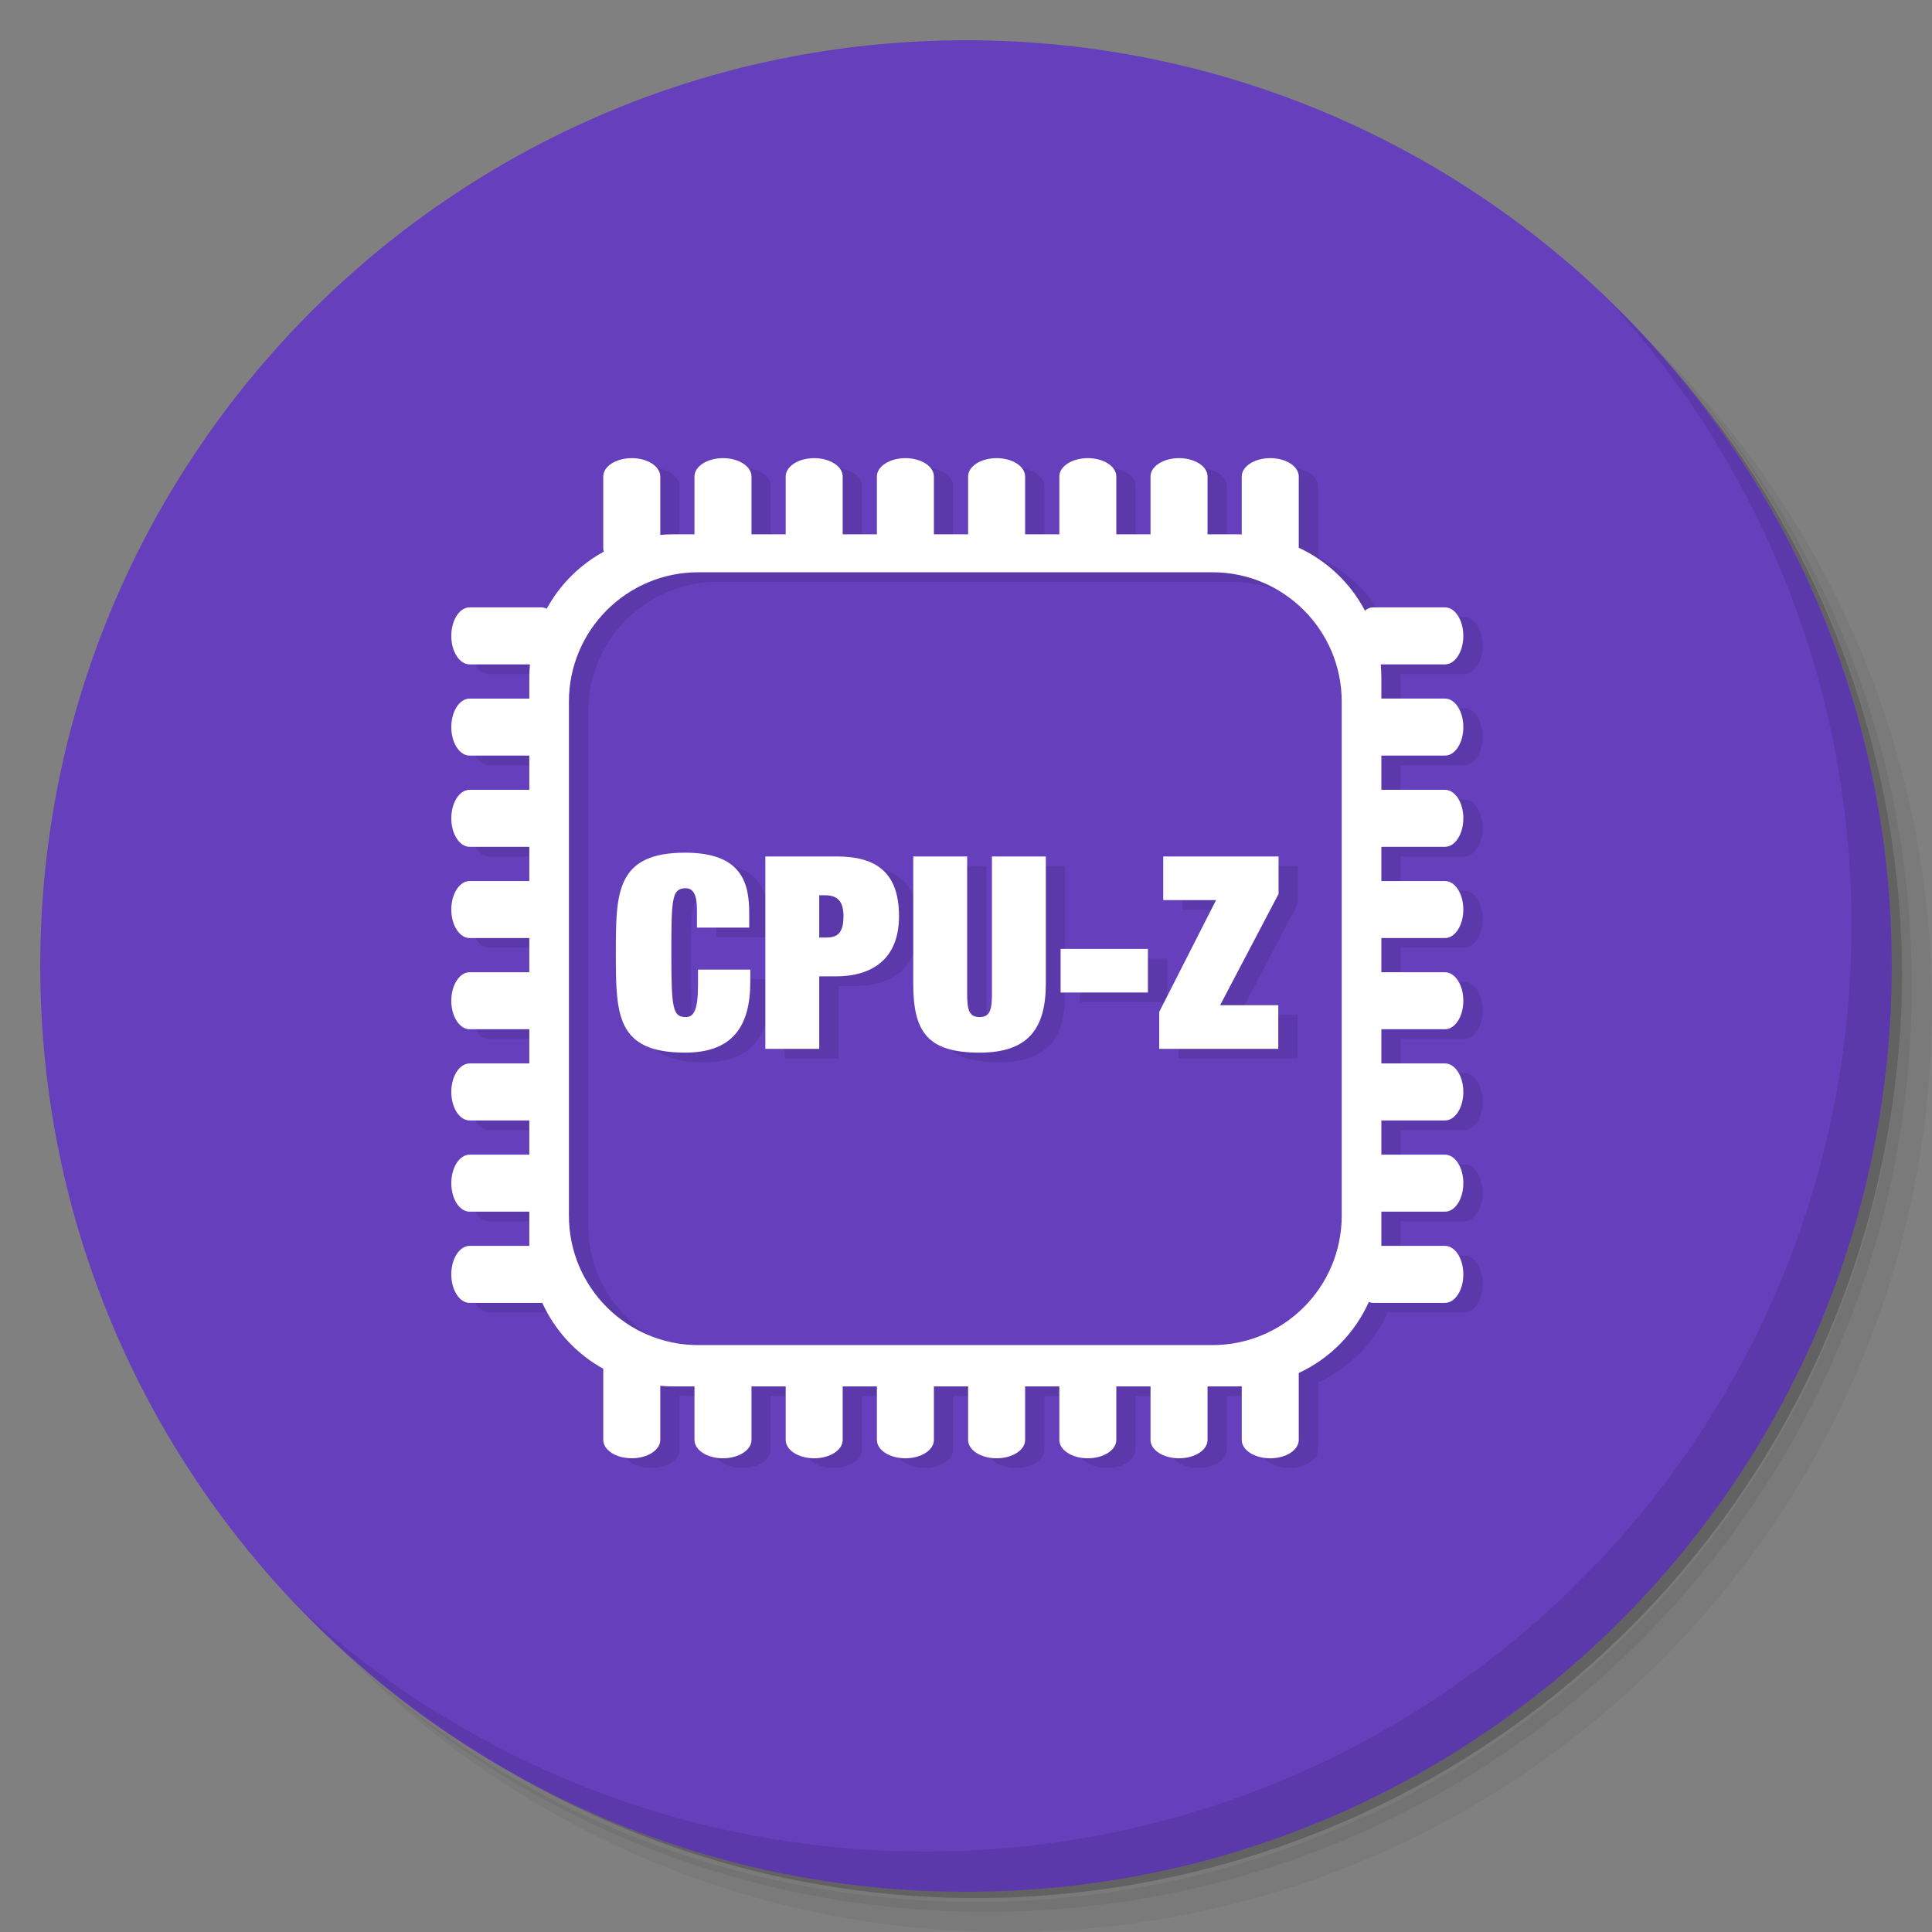 <?xml version="1.0" encoding="utf-8"?>
<!-- Generator: Adobe Illustrator 16.0.0, SVG Export Plug-In . SVG Version: 6.00 Build 0)  -->
<!DOCTYPE svg PUBLIC "-//W3C//DTD SVG 1.1//EN" "http://www.w3.org/Graphics/SVG/1.1/DTD/svg11.dtd">
<svg version="1.1" id="Layer_1" xmlns="http://www.w3.org/2000/svg" xmlns:xlink="http://www.w3.org/1999/xlink" x="0px" y="0px"
	 width="200px" height="200px" viewBox="0 0 200 200" enable-background="new 0 0 200 200" xml:space="preserve">
<rect x="0" y="0" width="200" height="200" fill="#808080" stroke="none"/>
<g>
	<path opacity="0.05" enable-background="new    " d="M151.291,20.833c24.413,16.925,40.367,45.129,40.367,77.083
		c0,51.775-41.958,93.75-93.75,93.75c-31.954,0-60.158-15.949-77.083-40.366c4.321,7.593,9.608,14.579,15.754,20.704
		c17.021,15.467,39.642,24.871,64.454,24.871c52.93,0,95.834-42.908,95.834-95.834c0-24.808-9.4-47.433-24.871-64.454
		C165.875,30.441,158.883,25.154,151.291,20.833L151.291,20.833z M171.996,36.587c16.059,17.138,25.912,40.154,25.912,65.497
		c0,52.93-42.904,95.832-95.833,95.832c-25.338,0-48.358-9.85-65.496-25.912C53.913,189.271,77.758,200,104.158,200
		c52.93,0,95.834-42.908,95.834-95.834C199.992,77.771,189.264,53.917,171.996,36.587z"/>
	<path opacity="0.1" enable-background="new    " d="M172,36.587c15.467,17.021,24.871,39.642,24.871,64.454
		c0,52.93-42.904,95.834-95.834,95.834c-24.808,0-47.433-9.4-64.454-24.871c17.137,16.059,40.154,25.912,65.496,25.912
		c52.929,0,95.833-42.908,95.833-95.832C197.912,76.746,188.063,53.725,172,36.587z"/>
	<path opacity="0.2" enable-background="new    " d="M130.209,9.896c35.895,13.142,61.457,47.571,61.457,88.042
		c0,51.775-41.957,93.75-93.75,93.75c-40.45,0-74.879-25.563-88-61.459c16.349,50.34,70.41,77.896,120.75,61.545
		c39.339-12.771,66.042-49.35,66.23-90.711c-0.063-41.639-27.004-78.473-66.668-91.146L130.209,9.896z"/>
</g>
<g>
	<path fill="#663FBC" d="M100,4.167c52.93,0,95.834,42.904,95.834,95.833c0,52.93-42.904,95.834-95.834,95.834
		c-52.929,0-95.833-42.904-95.833-95.834C4.167,47.071,47.071,4.167,100,4.167z"/>
</g>
<g>
	<path opacity="0.1" enable-background="new    " d="M166.791,31.379c15.467,17.017,24.871,39.642,24.871,64.455
		c0,52.93-42.904,95.833-95.833,95.833c-24.808,0-47.433-9.399-64.454-24.87c17.408,17.879,41.708,29.038,68.621,29.038
		c52.929,0,95.833-42.909,95.833-95.834C195.829,73.075,184.675,48.788,166.791,31.379z"/>
</g>
<g opacity="0.1" enable-background="new    ">
	<path d="M87.421,93.677h-0.614v4.379h0.614c1.032,0,1.896-0.195,1.896-2.204C89.318,94.486,88.844,93.677,87.421,93.677z"/>
	<path d="M151.586,79.218c1.047,0,1.898-1.321,1.898-2.951c0-1.629-0.853-2.95-1.898-2.95h-6.588v-2.235
		c0-0.441-0.027-0.875-0.066-1.306h6.654c1.047,0,1.898-1.321,1.898-2.951c0-1.63-0.853-2.951-1.898-2.951h-7.432
		c-0.313,0-0.602,0.127-0.859,0.333c-1.503-2.853-3.914-5.143-6.848-6.508v-7.375c0-1.048-1.32-1.898-2.949-1.898
		c-1.631,0-2.953,0.85-2.953,1.898v6.005c-0.105-0.002-0.21-0.016-0.316-0.016h-3.225v-5.989c0-1.048-1.32-1.898-2.949-1.898
		s-2.953,0.85-2.953,1.898v5.989h-3.541v-5.989c0-1.048-1.319-1.898-2.949-1.898c-1.631,0-2.95,0.85-2.95,1.898v5.989h-3.541v-5.989
		c0-1.048-1.32-1.898-2.951-1.898c-1.629,0-2.951,0.85-2.951,1.898v5.989h-3.541v-5.989c0-1.048-1.32-1.898-2.95-1.898
		c-1.631,0-2.951,0.85-2.951,1.898v5.989h-3.542v-5.989c0-1.048-1.321-1.898-2.951-1.898c-1.629,0-2.95,0.85-2.95,1.898v5.989
		h-3.541v-5.989c0-1.048-1.321-1.898-2.951-1.898c-1.63,0-2.951,0.85-2.951,1.898v5.989h-2.327c-0.41,0-0.813,0.028-1.214,0.062
		v-6.05c0-1.048-1.321-1.898-2.951-1.898c-1.629,0-2.95,0.85-2.95,1.898v7.431c0,0.121,0.021,0.238,0.055,0.353
		c-2.492,1.359-4.549,3.415-5.91,5.906c-0.174-0.082-0.355-0.14-0.547-0.14h-7.431c-1.049,0-1.898,1.321-1.898,2.951
		c0,1.63,0.849,2.951,1.898,2.951h6.244c-0.038,0.431-0.066,0.865-0.066,1.306v2.235h-6.178c-1.049,0-1.898,1.321-1.898,2.95
		c0,1.63,0.849,2.951,1.898,2.951h6.178v3.541h-6.178c-1.049,0-1.898,1.322-1.898,2.951s0.849,2.951,1.898,2.951h6.178v3.542h-6.178
		c-1.049,0-1.898,1.321-1.898,2.951c0,1.63,0.849,2.951,1.898,2.951h6.178v3.542h-6.178c-1.049,0-1.898,1.319-1.898,2.949
		c0,1.631,0.849,2.95,1.898,2.95h6.178v3.541h-6.178c-1.049,0-1.898,1.322-1.898,2.951s0.849,2.951,1.898,2.951h6.178v3.541h-6.178
		c-1.049,0-1.898,1.319-1.898,2.95s0.849,2.951,1.898,2.951h6.178v3.318c0,0.075,0.01,0.146,0.011,0.223h-6.189
		c-1.049,0-1.898,1.32-1.898,2.951c0,1.629,0.849,2.951,1.898,2.951h7.431c0.028,0,0.055-0.011,0.083-0.014
		c1.322,2.898,3.542,5.3,6.319,6.83v7.371c0,1.051,1.321,1.897,2.95,1.897c1.63,0,2.951-0.849,2.951-1.897v-5.604
		c0.401,0.033,0.804,0.062,1.214,0.062h2.327v5.543c0,1.052,1.321,1.898,2.951,1.898c1.63,0,2.951-0.848,2.951-1.898v-5.543h3.541
		v5.543c0,1.052,1.321,1.898,2.95,1.898c1.63,0,2.951-0.848,2.951-1.898v-5.543h3.542v5.543c0,1.052,1.32,1.898,2.951,1.898
		c1.63,0,2.95-0.848,2.95-1.898v-5.543h3.541v5.543c0,1.052,1.322,1.898,2.951,1.898c1.631,0,2.951-0.848,2.951-1.898v-5.543h3.541
		v5.543c0,1.052,1.319,1.898,2.95,1.898c1.63,0,2.949-0.848,2.949-1.898v-5.543h3.541v5.543c0,1.052,1.324,1.898,2.953,1.898
		s2.949-0.848,2.949-1.898v-5.543h3.225c0.106,0,0.211-0.014,0.316-0.016v5.559c0,1.052,1.322,1.898,2.953,1.898
		c1.629,0,2.949-0.848,2.949-1.898v-6.93c3.217-1.498,5.801-4.111,7.254-7.352c0.146,0.056,0.296,0.094,0.453,0.094h7.432
		c1.047,0,1.898-1.322,1.898-2.951c0-1.631-0.853-2.951-1.898-2.951h-6.6c0.002-0.074,0.012-0.146,0.012-0.223v-3.318h6.588
		c1.047,0,1.898-1.32,1.898-2.951s-0.853-2.951-1.898-2.951h-6.588v-3.54h6.588c1.047,0,1.898-1.322,1.898-2.951
		s-0.853-2.951-1.898-2.951h-6.588v-3.541h6.588c1.047,0,1.898-1.319,1.898-2.95c0-1.63-0.853-2.949-1.898-2.949h-6.588v-3.542
		h6.588c1.047,0,1.898-1.321,1.898-2.951c0-1.63-0.853-2.951-1.898-2.951h-6.588v-3.542h6.588c1.047,0,1.898-1.321,1.898-2.951
		s-0.853-2.951-1.898-2.951h-6.588v-3.541L151.586,79.218L151.586,79.218z M140.895,126.848c0,7.398-5.996,13.396-13.395,13.396
		H74.29c-7.399,0-13.396-5.996-13.396-13.396V73.636c0-7.398,5.997-13.396,13.396-13.396h53.21c7.398,0,13.395,5.998,13.395,13.396
		V126.848z"/>
	<path d="M74.259,102.91c0,2.482-0.363,3.375-1.255,3.375c-1.367,0-1.506-0.837-1.506-6.667c0-5.662,0.056-6.666,1.506-6.666
		c1.144,0,1.144,1.59,1.144,2.454v1.618h5.411v-1.451c0-3.096-0.697-6.304-6.638-6.304c-7.168,0-7.168,4.184-7.168,10.348
		c0,6.359,0,10.349,7.168,10.349c4.881,0,6.75-2.678,6.75-7.336v-1.256H74.26L74.259,102.91L74.259,102.91z"/>
	<path d="M88.621,89.661h-7.392v19.916h5.579v-7.503h1.701c3.766,0,6.555-1.786,6.555-6.221
		C95.064,91.474,92.888,89.661,88.621,89.661z M87.421,98.056h-0.614v-4.379h0.614c1.422,0,1.896,0.809,1.896,2.175
		C89.318,97.861,88.453,98.056,87.421,98.056z"/>
	<path d="M104.686,103.886c0,1.702-0.225,2.399-1.283,2.399c-1.06,0-1.283-0.697-1.283-2.399V89.661H96.54v13.166
		c0,4.937,1.422,7.141,6.862,7.141c4.937,0,6.861-2.37,6.861-7.141V89.661h-5.578V103.886z"/>
	<rect x="111.794" y="99.228" width="9.037" height="4.518"/>
	<polygon points="122.419,94.179 127.887,94.179 122.001,105.755 122.001,109.576 134.329,109.576 134.329,105.059 128.305,105.059 
		134.357,93.538 134.357,89.661 122.419,89.661 	"/>
</g>
<g>
	<path fill="none" d="M125.5,59.24H72.29c-7.399,0-13.396,5.998-13.396,13.396v53.212c0,7.397,5.997,13.395,13.396,13.395h53.21
		c7.398,0,13.395-5.996,13.395-13.395V72.636C138.895,65.238,132.898,59.24,125.5,59.24z M77.67,101.631
		c0,4.658-1.869,7.336-6.75,7.336c-7.168,0-7.168-3.988-7.168-10.349c0-6.164,0-10.348,7.168-10.348
		c5.941,0,6.638,3.208,6.638,6.304v1.451h-5.411v-1.618c0-0.864,0-2.454-1.144-2.454c-1.45,0-1.506,1.004-1.506,6.666
		c0,5.83,0.14,6.667,1.506,6.667c0.893,0,1.255-0.894,1.255-3.375v-1.535h5.411L77.67,101.631L77.67,101.631z M86.509,101.073
		h-1.701v7.503h-5.579V88.661h7.392c4.268,0,6.443,1.813,6.443,6.192C93.064,99.288,90.274,101.073,86.509,101.073z
		 M108.264,101.826c0,4.77-1.926,7.141-6.861,7.141c-5.439,0-6.862-2.203-6.862-7.141V88.661h5.579v14.225
		c0,1.702,0.223,2.399,1.283,2.399c1.06,0,1.283-0.697,1.283-2.399V88.661h5.578V101.826z M118.831,102.746h-9.037v-4.518h9.037
		V102.746z M132.357,92.538l-6.053,11.521h6.023v4.519H120v-3.821l5.885-11.576h-5.467v-4.519h11.938v3.877H132.357z"/>
	<path fill="none" d="M85.421,92.677h-0.614v4.379h0.614c1.032,0,1.896-0.195,1.896-2.204
		C87.318,93.486,86.844,92.677,85.421,92.677z"/>
	<path fill="#FFFFFF" d="M149.586,78.218c1.047,0,1.898-1.321,1.898-2.951c0-1.629-0.853-2.95-1.898-2.95h-6.588v-2.235
		c0-0.441-0.027-0.875-0.066-1.306h6.654c1.047,0,1.898-1.321,1.898-2.951c0-1.63-0.853-2.951-1.898-2.951h-7.432
		c-0.313,0-0.602,0.127-0.859,0.333c-1.503-2.853-3.914-5.143-6.848-6.508v-7.375c0-1.048-1.32-1.898-2.949-1.898
		c-1.631,0-2.953,0.85-2.953,1.898v6.005c-0.105-0.002-0.21-0.016-0.316-0.016h-3.225v-5.989c0-1.048-1.32-1.898-2.949-1.898
		s-2.953,0.85-2.953,1.898v5.989h-3.541v-5.989c0-1.048-1.319-1.898-2.949-1.898c-1.631,0-2.95,0.85-2.95,1.898v5.989h-3.541v-5.989
		c0-1.048-1.32-1.898-2.951-1.898c-1.629,0-2.951,0.85-2.951,1.898v5.989h-3.541v-5.989c0-1.048-1.32-1.898-2.95-1.898
		c-1.631,0-2.951,0.85-2.951,1.898v5.989h-3.542v-5.989c0-1.048-1.321-1.898-2.951-1.898c-1.629,0-2.95,0.85-2.95,1.898v5.989
		h-3.541v-5.989c0-1.048-1.321-1.898-2.951-1.898c-1.63,0-2.951,0.85-2.951,1.898v5.989h-2.327c-0.41,0-0.813,0.028-1.214,0.062
		v-6.05c0-1.048-1.321-1.898-2.951-1.898c-1.629,0-2.95,0.85-2.95,1.898v7.431c0,0.121,0.021,0.238,0.055,0.353
		c-2.492,1.359-4.549,3.415-5.91,5.906c-0.174-0.082-0.355-0.14-0.547-0.14h-7.431c-1.049,0-1.898,1.321-1.898,2.951
		c0,1.63,0.849,2.951,1.898,2.951h6.244c-0.038,0.431-0.066,0.865-0.066,1.306v2.235h-6.178c-1.049,0-1.898,1.321-1.898,2.95
		c0,1.63,0.849,2.951,1.898,2.951h6.178v3.541h-6.178c-1.049,0-1.898,1.322-1.898,2.951s0.849,2.951,1.898,2.951h6.178v3.542h-6.178
		c-1.049,0-1.898,1.321-1.898,2.951c0,1.63,0.849,2.951,1.898,2.951h6.178v3.542h-6.178c-1.049,0-1.898,1.319-1.898,2.949
		c0,1.631,0.849,2.95,1.898,2.95h6.178v3.541h-6.178c-1.049,0-1.898,1.322-1.898,2.951s0.849,2.951,1.898,2.951h6.178v3.541h-6.178
		c-1.049,0-1.898,1.319-1.898,2.95s0.849,2.951,1.898,2.951h6.178v3.318c0,0.075,0.01,0.146,0.011,0.223h-6.189
		c-1.049,0-1.898,1.32-1.898,2.951c0,1.629,0.849,2.951,1.898,2.951h7.431c0.028,0,0.055-0.011,0.083-0.014
		c1.322,2.898,3.542,5.3,6.319,6.83v7.371c0,1.051,1.321,1.897,2.95,1.897c1.63,0,2.951-0.849,2.951-1.897v-5.604
		c0.401,0.033,0.804,0.062,1.214,0.062h2.327v5.543c0,1.052,1.321,1.898,2.951,1.898c1.63,0,2.951-0.848,2.951-1.898v-5.543h3.541
		v5.543c0,1.052,1.321,1.898,2.95,1.898c1.63,0,2.951-0.848,2.951-1.898v-5.543h3.542v5.543c0,1.052,1.32,1.898,2.951,1.898
		c1.63,0,2.95-0.848,2.95-1.898v-5.543h3.541v5.543c0,1.052,1.322,1.898,2.951,1.898c1.631,0,2.951-0.848,2.951-1.898v-5.543h3.541
		v5.543c0,1.052,1.319,1.898,2.95,1.898c1.63,0,2.949-0.848,2.949-1.898v-5.543h3.541v5.543c0,1.052,1.324,1.898,2.953,1.898
		s2.949-0.848,2.949-1.898v-5.543h3.225c0.106,0,0.211-0.014,0.316-0.016v5.559c0,1.052,1.322,1.898,2.953,1.898
		c1.629,0,2.949-0.848,2.949-1.898v-6.93c3.217-1.498,5.801-4.111,7.254-7.352c0.146,0.056,0.296,0.094,0.453,0.094h7.432
		c1.047,0,1.898-1.322,1.898-2.951c0-1.631-0.853-2.951-1.898-2.951h-6.6c0.002-0.074,0.012-0.146,0.012-0.223v-3.318h6.588
		c1.047,0,1.898-1.32,1.898-2.951s-0.853-2.951-1.898-2.951h-6.588v-3.54h6.588c1.047,0,1.898-1.322,1.898-2.951
		s-0.853-2.951-1.898-2.951h-6.588v-3.541h6.588c1.047,0,1.898-1.319,1.898-2.95c0-1.63-0.853-2.949-1.898-2.949h-6.588v-3.542
		h6.588c1.047,0,1.898-1.321,1.898-2.951c0-1.63-0.853-2.951-1.898-2.951h-6.588v-3.542h6.588c1.047,0,1.898-1.321,1.898-2.951
		s-0.853-2.951-1.898-2.951h-6.588v-3.541L149.586,78.218L149.586,78.218z M138.895,125.848c0,7.398-5.996,13.396-13.395,13.396
		H72.29c-7.399,0-13.396-5.996-13.396-13.396V72.636c0-7.398,5.997-13.396,13.396-13.396h53.21c7.398,0,13.395,5.998,13.395,13.396
		V125.848z"/>
	<path fill="#FFFFFF" d="M72.259,101.91c0,2.482-0.363,3.375-1.255,3.375c-1.367,0-1.506-0.837-1.506-6.667
		c0-5.662,0.056-6.666,1.506-6.666c1.144,0,1.144,1.59,1.144,2.454v1.618h5.411v-1.451c0-3.096-0.697-6.304-6.638-6.304
		c-7.168,0-7.168,4.184-7.168,10.348c0,6.359,0,10.349,7.168,10.349c4.881,0,6.75-2.678,6.75-7.336v-1.255H72.26L72.259,101.91
		L72.259,101.91z"/>
	<path fill="#FFFFFF" d="M86.621,88.661h-7.392v19.916h5.579v-7.503h1.701c3.766,0,6.555-1.786,6.555-6.221
		C93.064,90.474,90.888,88.661,86.621,88.661z M85.421,97.056h-0.614v-4.379h0.614c1.422,0,1.896,0.809,1.896,2.175
		C87.318,96.861,86.453,97.056,85.421,97.056z"/>
	<path fill="#FFFFFF" d="M102.686,102.886c0,1.702-0.225,2.399-1.283,2.399c-1.061,0-1.283-0.697-1.283-2.399V88.661H94.54v13.166
		c0,4.937,1.422,7.141,6.862,7.141c4.937,0,6.861-2.37,6.861-7.141V88.661h-5.578V102.886z"/>
	<rect x="109.794" y="98.228" fill="#FFFFFF" width="9.037" height="4.518"/>
	<polygon fill="#FFFFFF" points="120.419,93.179 125.887,93.179 120.001,104.755 120.001,108.576 132.329,108.576 132.329,104.059 
		126.305,104.059 132.357,92.538 132.357,88.661 120.419,88.661 	"/>
</g>
</svg>
